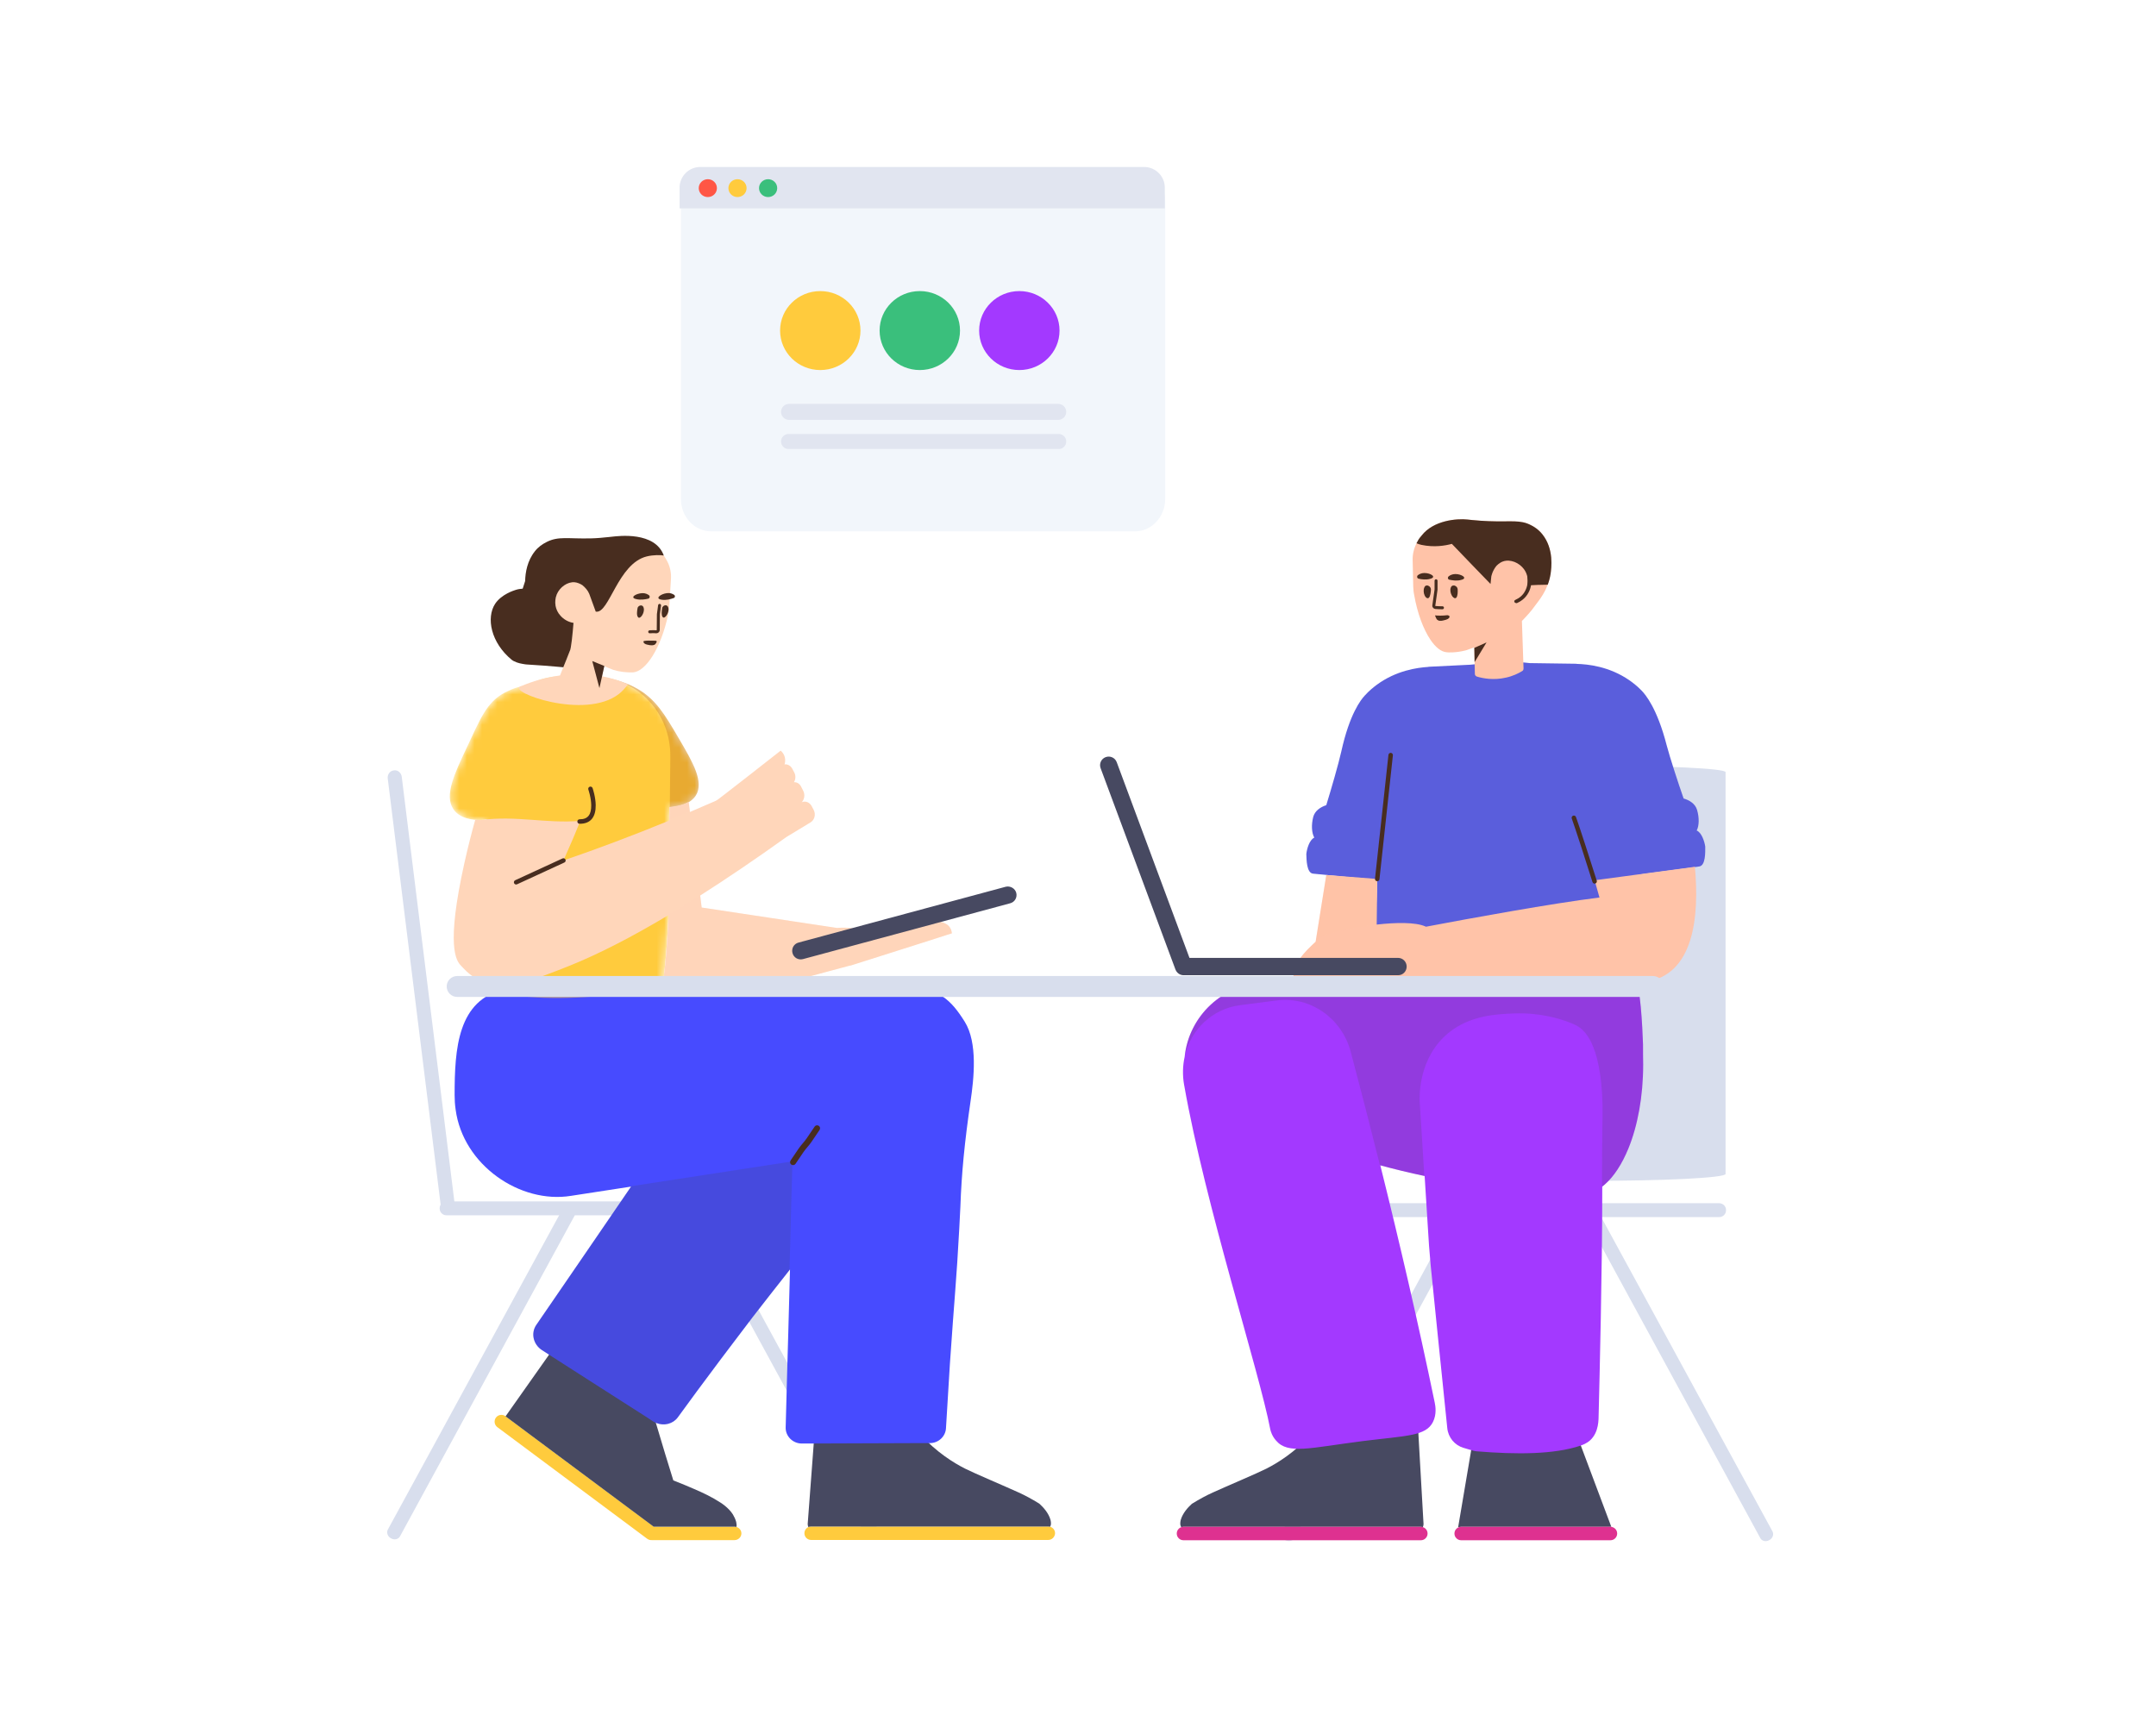 <svg width="284" height="226" viewBox="0 0 284 226" fill="none" xmlns="http://www.w3.org/2000/svg">
<path d="M227.3 154.667V140.527C227.3 131.953 227.3 123.398 227.3 114.843V101.726C227.3 101.254 219.139 100.861 209.325 100.861H207.28C197.486 100.861 189.305 101.254 189.305 101.726V154.706C189.305 155.178 197.467 155.571 207.28 155.571H209.325C219.119 155.591 227.3 155.178 227.3 154.667Z" fill="#D8DEED"/>
<path d="M169.266 202.888L169.344 202.927C169.757 203.144 170.288 203.026 170.485 202.652L193.514 160.35C193.73 159.957 193.553 159.465 193.14 159.249L193.062 159.21C192.649 158.993 192.118 159.111 191.921 159.485L186.218 169.947C182.501 176.791 178.784 183.615 175.048 190.459L168.892 201.747C168.676 202.141 168.853 202.652 169.266 202.888Z" fill="#D8DEED"/>
<path d="M226.435 158.521H212.02C203.288 158.521 194.556 158.521 185.844 158.521H172.471C171.999 158.521 171.586 158.915 171.586 159.387V159.485C171.586 159.957 171.98 160.35 172.471 160.35H226.474C226.946 160.35 227.359 159.957 227.359 159.485V159.387C227.359 158.915 226.946 158.521 226.435 158.521Z" fill="#D8DEED"/>
<path d="M233.475 201.747L227.32 190.459C223.603 183.615 219.886 176.791 216.149 169.947L210.446 159.485C210.249 159.111 209.718 158.974 209.306 159.21L209.227 159.249C208.814 159.465 208.637 159.977 208.853 160.35L231.882 202.652C232.079 203.025 232.61 203.163 233.023 202.927L233.101 202.888C233.514 202.652 233.691 202.14 233.475 201.747Z" fill="#D8DEED"/>
<path d="M212.251 201.157H192.452C192.316 201.157 192.187 201.183 192.072 201.23L193.822 190.882L207.752 189.161L212.251 201.157ZM187.422 201.202C187.334 201.173 187.24 201.157 187.142 201.157H155.893C155.793 201.157 155.696 201.174 155.607 201.204C155.548 201.107 155.504 200.999 155.48 200.882V200.862C155.48 200.764 155.46 200.666 155.48 200.567C155.5 200.449 155.5 200.351 155.539 200.233C155.795 199.348 156.483 198.601 156.935 198.188C156.994 198.129 157.034 198.109 157.093 198.07C157.958 197.539 158.843 197.047 159.767 196.634C161.576 195.808 165.588 194.117 166.788 193.507C168.341 192.72 170.485 191.383 172.727 188.984C172.845 188.925 173.002 188.846 173.002 188.846L186.769 188.512C186.769 188.512 186.828 188.709 186.828 188.728L187.516 200.784C187.516 200.934 187.482 201.075 187.422 201.202Z" fill="#474961"/>
<path d="M155.893 201.157H187.162C187.651 201.157 188.047 201.553 188.047 202.042C188.047 202.531 187.651 202.927 187.162 202.927H155.893C155.404 202.927 155.008 202.531 155.008 202.042C155.008 201.553 155.404 201.157 155.893 201.157ZM192.472 201.157H212.138C212.626 201.157 213.023 201.553 213.023 202.042C213.023 202.531 212.626 202.927 212.138 202.927H192.472C191.983 202.927 191.587 202.531 191.587 202.042C191.587 201.553 191.983 201.157 192.472 201.157Z" fill="#DE3190"/>
<path d="M211.057 156.333C211.056 156.625 211.056 156.92 211.056 157.218C211.056 167.24 210.702 181.587 210.584 186.351C210.565 186.974 210.643 188.677 209.463 189.759C208.991 190.18 208.48 190.363 208.165 190.473C204.684 191.627 199.807 191.646 194.458 191.206C194.104 191.169 193.534 190.968 192.767 190.748C191.607 190.4 190.761 189.374 190.643 188.146C190.092 182.759 188.578 168.046 188.46 166.746C188.303 165.097 188.165 163.228 188.047 161.102L187.661 154.94C185.616 154.507 183.667 154.032 181.823 153.534C184.349 163.67 186.813 174.266 188.991 184.794C189.089 185.255 189.266 186.332 188.755 187.35C187.811 189.214 185.353 189.137 179.473 189.867C172.55 190.751 169.659 191.655 168.086 189.791C167.555 189.195 167.378 188.561 167.319 188.272C165.883 180.72 158.764 158.755 155.991 142.998C155.991 142.959 155.972 142.94 155.972 142.902C155.754 141.647 155.791 140.411 156.045 139.253C156.594 133.853 161.097 129.586 166.662 129.47L183.486 129.118C190.841 128.987 214.653 128.22 215.356 128.894C216.059 129.567 216.348 135.211 216.427 137.611C216.427 138.492 216.427 139.392 216.446 140.254C216.446 144.472 215.719 148.334 214.499 151.315C213.654 153.377 212.592 155.008 211.392 156.058C211.281 156.155 211.169 156.246 211.057 156.333Z" fill="#A339FF"/>
<path opacity="0.177" d="M211.022 156.359C211.025 152.896 211.045 149.916 211.081 147.959C211.12 146.274 211.415 137.002 207.6 135.079C207.266 134.914 206.931 134.767 206.263 134.529C205.732 134.346 202.978 133.375 199.439 133.521C197.138 133.613 193.676 133.759 190.825 136.068C186.872 139.293 186.97 144.331 187.01 145.156L187.623 154.932C185.573 154.497 183.621 154.02 181.773 153.521C180.496 148.396 179.204 143.39 177.924 138.569C176.744 134.13 172.595 131.248 168.209 131.805C166.577 132.016 164.944 132.228 163.312 132.439C159.675 132.921 156.913 135.635 156.066 139.067C156.697 133.755 161.161 129.584 166.662 129.47L183.486 129.118C190.841 128.987 214.653 128.22 215.356 128.894C216.059 129.567 216.348 135.211 216.427 137.611C216.427 138.492 216.427 139.392 216.446 140.254C216.446 144.472 215.719 148.334 214.499 151.315C213.654 153.377 212.592 155.008 211.392 156.058C211.27 156.165 211.147 156.265 211.022 156.359Z" fill="#444444"/>
<path d="M181.427 115.94L172.968 115.103C172.103 115.024 172.102 113.24 172.076 112.513C172.159 111.769 172.504 110.646 173.126 110.354C172.778 109.749 172.718 108.676 172.983 107.644C173.195 106.821 173.936 106.332 174.703 106.079C175.338 104.027 176.32 100.633 176.683 99.011C177.77 94.073 179.259 92.191 179.771 91.642C180.359 90.991 180.933 90.538 181.317 90.249C183.906 88.329 186.707 87.956 188.14 87.866C188.179 87.845 188.218 87.844 188.258 87.843L193.685 87.576C194.415 87.493 195.106 87.44 195.73 87.393C197.625 87.26 199.582 87.121 201.513 87.363L207.591 87.448C207.631 87.448 207.67 87.448 207.709 87.468C209.145 87.507 211.957 87.783 214.612 89.612C215.005 89.887 215.595 90.32 216.205 90.949C216.736 91.48 218.29 93.309 219.548 98.206C219.969 99.814 221.068 103.172 221.774 105.201C222.55 105.426 223.307 105.889 223.547 106.705C223.848 107.727 223.826 108.802 223.499 109.418C224.131 109.688 224.515 110.799 224.624 111.539C224.624 112.267 224.685 114.05 223.823 114.158L216.183 115.185C216.724 119.427 216.74 122.969 216.337 125.308C216.337 125.369 216.316 125.449 216.295 125.509C216.188 126.133 216.04 126.657 215.849 127.079C215.827 127.119 215.806 127.16 215.785 127.2C214.701 128.729 206.14 128.186 204.121 128.246C200.807 128.347 196.983 128.367 192.267 128.266C190.801 128.226 188.018 128.488 184.618 127.602C184.597 127.602 184.576 127.582 184.576 127.582C184.576 127.582 184.151 127.461 183.662 127.18C183.429 127.039 183.153 126.878 182.919 126.657C180.794 124.745 181.262 120.176 181.262 120.176C181.317 118.679 181.373 117.269 181.427 115.94Z" fill="#5A5EDC"/>
<path d="M200.475 81.813L200.689 88.078C200.689 88.215 200.63 88.353 200.512 88.412C200 88.727 199.273 89.081 198.368 89.277C196.736 89.651 195.339 89.376 194.553 89.14C194.395 89.1 194.277 88.943 194.277 88.786L194.2 85.286C193.084 85.703 193.147 85.661 193.043 85.696C191.804 86.01 190.743 85.971 190.546 85.932C189.838 85.873 189.091 85.283 188.422 84.28C187.517 82.942 186.711 80.858 186.278 78.36C186.2 78.006 186.18 77.652 186.16 77.298L186.082 73.778C186.062 72.992 186.259 72.225 186.632 71.497C186.79 71.182 186.947 70.927 187.144 70.71C187.185 70.657 187.228 70.604 187.271 70.553C188.817 68.556 191.891 68.294 193.319 68.449C193.496 68.468 194.125 68.547 195.03 68.606C195.521 68.645 195.915 68.645 196.151 68.665C199.081 68.783 200.241 68.429 201.716 69.216C201.991 69.353 202.621 69.707 203.171 70.396C204.725 72.343 204.351 74.86 204.253 75.607C203.899 77.849 202.601 79.226 202.208 79.796C201.763 80.452 201.029 81.246 200.475 81.813ZM173.303 124.064L174.705 115.285L181.416 115.807L181.342 121.811C183.907 121.524 186.445 121.491 187.727 122.046C187.764 122.061 187.8 122.078 187.835 122.094C193.91 120.945 204.313 119.043 210.692 118.245L210.05 115.977L223.261 114.201C223.858 120.703 223.179 128.57 216.617 129.376C209.043 130.307 196.504 130.307 179 129.376H170.354C170.232 126.85 171.896 125.397 173.303 124.064Z" fill="#FFC3A8"/>
<path d="M203.875 77.035C202.953 77.036 202.074 77.08 201.2 77.129C201.331 76.428 201.226 75.66 200.767 75.019C200.138 74.135 198.958 73.643 198.014 73.958C197.483 74.135 197.129 74.547 197.09 74.587C196.559 75.255 196.441 75.963 196.441 75.963L196.342 76.939C194.762 75.303 192.748 73.234 191.246 71.654C190.36 71.897 188.899 72.14 187.237 71.787C187.01 71.736 186.796 71.661 186.593 71.575C186.606 71.549 186.619 71.523 186.632 71.497C186.79 71.182 186.947 70.927 187.144 70.71C187.185 70.657 187.228 70.604 187.271 70.553C188.817 68.556 191.891 68.294 193.319 68.449C193.496 68.468 194.125 68.547 195.03 68.606C195.521 68.645 195.915 68.645 196.151 68.665C199.081 68.783 200.241 68.429 201.716 69.216C201.991 69.353 202.621 69.707 203.171 70.396C204.725 72.343 204.351 74.86 204.253 75.607C204.17 76.13 204.037 76.605 203.875 77.035ZM186.863 76.239C186.667 76.2 186.608 75.944 186.745 75.806C186.922 75.649 187.237 75.492 187.63 75.492C188.437 75.492 189.302 76.022 188.397 76.258C187.866 76.416 187.237 76.337 186.863 76.239ZM190.914 76.376C190.718 76.337 190.659 76.082 190.816 75.944C190.993 75.787 191.308 75.629 191.721 75.629C192.527 75.629 193.392 76.18 192.488 76.396C191.917 76.573 191.308 76.455 190.914 76.376Z" fill="#482D1F"/>
<path opacity="0.2" d="M173.287 124.112L174.705 115.285L181.416 115.807L181.342 121.844C177.847 122.236 174.303 123.101 173.815 123.6C173.646 123.77 173.469 123.94 173.287 124.112Z" fill="#FFC3A8"/>
<path d="M188.397 77.635C188.378 77.969 188.319 78.52 188.122 78.717C187.788 79.012 187.355 78.028 187.611 77.419C187.709 77.163 187.847 77.124 188.004 77.143C188.24 77.183 188.397 77.399 188.397 77.635ZM191.917 77.576C191.937 77.91 191.937 78.461 191.74 78.697C191.445 79.031 190.895 78.087 191.091 77.458C191.17 77.202 191.308 77.143 191.465 77.143C191.701 77.143 191.898 77.34 191.917 77.576Z" fill="#482D1F"/>
<path d="M190.305 81.627C190.442 81.588 190.777 81.49 190.836 81.273C190.836 81.234 190.855 81.175 190.836 81.136C190.757 80.998 190.521 81.077 190.167 81.096C189.538 81.136 189.026 81.077 189.026 81.077C189.026 81.077 189.164 81.47 189.262 81.588C189.479 81.883 190.108 81.686 190.305 81.627Z" fill="#482D1F"/>
<path d="M188.675 79.751C188.638 79.973 188.81 80.191 189.034 80.228C189.083 80.233 189.083 80.233 189.115 80.235C189.446 80.261 189.654 80.27 190.01 80.27C190.119 80.27 190.207 80.182 190.207 80.074C190.207 79.965 190.119 79.877 190.01 79.877C189.665 79.877 189.467 79.868 189.145 79.843L189.081 79.838C189.081 79.837 189.063 79.815 189.063 79.811L189.359 77.702L189.361 77.674V76.514C189.361 76.406 189.273 76.317 189.164 76.317C189.056 76.317 188.968 76.406 188.968 76.514V77.661L188.675 79.751Z" fill="#482D1F"/>
<path d="M201.202 76.092C201.292 76.668 201.188 77.296 200.927 77.8C200.609 78.436 200.161 78.783 199.583 79.049C199.485 79.095 199.442 79.212 199.487 79.31C199.533 79.409 199.65 79.452 199.748 79.407C200.002 79.289 200.204 79.176 200.438 78.995C200.782 78.728 201.07 78.394 201.277 77.979C201.576 77.403 201.694 76.691 201.591 76.031C201.574 75.924 201.473 75.851 201.366 75.868C201.259 75.884 201.185 75.985 201.202 76.092Z" fill="#482D1F"/>
<path d="M188.491 77.677C188.471 78.011 188.412 78.562 188.215 78.758C187.881 79.053 187.448 78.07 187.704 77.46C187.802 77.205 187.94 77.165 188.097 77.185C188.333 77.225 188.491 77.441 188.491 77.677ZM192.011 77.618C192.031 77.952 192.031 78.503 191.834 78.739C191.539 79.073 190.988 78.129 191.185 77.5C191.264 77.244 191.401 77.185 191.559 77.185C191.795 77.185 191.991 77.382 192.011 77.618Z" fill="#482D1F"/>
<path d="M190.398 81.669C190.536 81.63 190.87 81.531 190.929 81.315C190.929 81.276 190.949 81.217 190.929 81.177C190.851 81.04 190.615 81.118 190.261 81.138C189.631 81.177 189.12 81.118 189.12 81.118C189.12 81.118 189.258 81.512 189.356 81.63C189.572 81.925 190.202 81.728 190.398 81.669Z" fill="#482D1F"/>
<path d="M201.296 76.134C201.386 76.71 201.282 77.338 201.02 77.842C200.702 78.478 200.255 78.825 199.677 79.091C199.578 79.137 199.535 79.254 199.581 79.352C199.626 79.451 199.743 79.494 199.842 79.448C200.096 79.331 200.298 79.218 200.531 79.037C200.875 78.77 201.163 78.436 201.371 78.02C201.67 77.445 201.787 76.733 201.684 76.073C201.667 75.966 201.567 75.892 201.46 75.909C201.352 75.926 201.279 76.027 201.296 76.134Z" fill="#482D1F"/>
<path d="M210.335 116.035C210.383 116.19 210.296 116.355 210.14 116.403C209.984 116.451 209.819 116.364 209.771 116.208C209.211 114.387 207.421 108.866 207.043 107.846C206.987 107.694 207.064 107.524 207.217 107.467C207.37 107.41 207.54 107.488 207.596 107.641C207.98 108.675 209.772 114.203 210.335 116.035ZM183.479 99.516C182.988 104.061 182.594 107.687 181.709 115.839C181.692 116.001 181.546 116.118 181.384 116.1C181.222 116.082 181.105 115.937 181.123 115.775C182.008 107.624 182.401 103.998 182.893 99.452C182.91 99.29 183.056 99.173 183.218 99.191C183.38 99.208 183.497 99.354 183.479 99.516Z" fill="#482D1F"/>
<path d="M194.205 85.356L195.816 84.638L194.243 87.231L194.205 85.356Z" fill="#482D1F"/>
<path d="M115.302 202.652L115.224 202.691C114.811 202.907 114.28 202.789 114.083 202.416L91.054 160.114C90.838 159.721 91.015 159.229 91.428 159.013L91.506 158.974C91.919 158.757 92.45 158.875 92.647 159.249L98.35 169.711C102.067 176.555 105.784 183.379 109.52 190.223L115.676 201.511C115.892 201.905 115.715 202.416 115.302 202.652Z" fill="#D8DEED"/>
<path d="M58.841 158.285H73.257C81.988 158.285 90.72 158.285 99.432 158.285H112.805C113.277 158.285 113.69 158.679 113.69 159.151V159.249C113.69 159.721 113.296 160.114 112.805 160.114H58.802C58.33 160.114 57.917 159.721 57.917 159.249V159.151C57.917 158.679 58.33 158.285 58.841 158.285Z" fill="#D8DEED"/>
<path d="M51.093 201.511L57.248 190.223C60.965 183.379 64.682 176.555 68.419 169.711L74.122 159.249C74.318 158.875 74.849 158.738 75.262 158.974L75.341 159.013C75.754 159.229 75.931 159.741 75.715 160.114L52.686 202.416C52.489 202.79 51.958 202.927 51.545 202.691L51.467 202.652C51.053 202.416 50.877 201.905 51.093 201.511Z" fill="#D8DEED"/>
<path d="M52.922 102.355L54.79 117.459C55.931 126.603 57.052 135.748 58.192 144.873L59.923 158.875C59.982 159.367 59.648 159.859 59.175 159.918L59.077 159.937C58.605 159.996 58.173 159.642 58.094 159.111L51.073 102.552C51.014 102.06 51.349 101.569 51.821 101.51L51.919 101.49C52.41 101.431 52.863 101.824 52.922 102.355Z" fill="#D8DEED"/>
<path d="M86.123 201.139H96.757C97.249 201.139 97.662 201.543 97.662 202.024C97.662 202.505 97.249 202.909 96.757 202.909H85.843C85.351 202.909 84.958 202.524 84.938 202.024C84.938 201.543 85.351 201.139 85.843 201.139H86.123L86.334 201.296C86.728 201.591 86.806 202.162 86.511 202.555C86.216 202.948 85.646 203.027 85.253 202.732L65.508 188.022C65.115 187.727 65.036 187.156 65.331 186.763C65.626 186.37 66.196 186.291 66.59 186.586L86.123 201.139ZM138.075 202.888H106.846C106.354 202.888 105.961 202.495 105.961 202.003C105.961 201.512 106.354 201.118 106.846 201.118H138.095C138.587 201.118 138.98 201.512 138.98 202.003C138.96 202.495 138.567 202.888 138.075 202.888Z" fill="#FFCB3D"/>
<path d="M66.593 186.602L73.807 176.378L85.646 184.972C86.295 187.175 86.963 189.377 87.632 191.599C87.986 192.76 88.34 193.9 88.694 195.041C89.795 195.474 90.739 195.867 91.408 196.162C92.686 196.713 93.768 197.224 94.948 197.991C94.948 197.991 95.97 198.62 96.541 199.525C96.718 199.82 96.875 200.154 96.973 200.508C97.013 200.665 97.013 200.823 97.032 200.96C97.029 201.03 97.019 201.104 97.005 201.179C96.92 201.153 96.831 201.139 96.739 201.139H86.105L66.593 186.602ZM138.321 201.152C138.244 201.13 138.162 201.118 138.077 201.118H106.828C106.704 201.118 106.587 201.143 106.481 201.188C106.425 201.065 106.393 200.929 106.393 200.784L107.255 189.339C107.229 188.945 111.675 188.755 120.592 188.768C120.809 188.768 121.005 188.827 121.182 188.965C123.424 191.364 125.568 192.701 127.121 193.488C128.321 194.098 132.333 195.789 134.142 196.615C135.066 197.028 135.951 197.52 136.817 198.051C136.876 198.09 136.915 198.11 136.974 198.169C137.426 198.582 138.115 199.329 138.37 200.214C138.41 200.332 138.41 200.43 138.429 200.548C138.449 200.646 138.429 200.745 138.429 200.843V200.863C138.408 200.967 138.371 201.064 138.321 201.152Z" fill="#474961"/>
<path d="M83.126 156.334L75.209 157.553C68.524 158.629 60.996 153.513 60.019 146.189C59.923 145.547 59.885 144.906 59.885 144.264C59.885 138.186 60.277 131.694 66.511 130.333C72.745 128.973 114.071 129.956 118.844 129.956C123.617 129.956 125.337 131.835 127.074 134.603C128.811 137.371 128.288 142.106 127.847 145.088C127.062 150.468 126.66 154.583 126.507 158.981C126.468 159.906 126.411 160.888 126.353 161.982C126.008 168.514 125.702 171.213 125.127 179.688C124.917 183.048 124.744 185.955 124.61 188.164C124.553 189.259 123.614 190.127 122.503 190.127H121.373L105.62 190.184C104.432 190.184 103.455 189.221 103.493 188.051L103.704 180.217L103.838 175.536C103.913 172.906 103.988 170.101 104.063 167.248C102.273 169.515 100.642 171.598 99.17 173.498C97.977 175.064 96.612 176.863 94.909 179.131C92.647 182.14 90.739 184.736 89.284 186.742C88.647 187.603 87.482 187.891 86.476 187.487C86.321 187.428 86.17 187.352 86.025 187.26L84.943 186.552L77.47 181.773L71.393 177.879C70.233 177.132 69.899 175.637 70.646 174.555L75.582 167.358L78.532 163.051C79.575 161.523 81.106 159.284 83.126 156.334Z" fill="#474BFF"/>
<path opacity="0.177" d="M104 167.322C100.265 172.053 97.223 175.983 94.874 179.112C92.613 182.121 90.705 184.716 89.25 186.722C88.522 187.706 87.106 187.942 86.025 187.253L84.943 186.545L77.47 181.767L71.393 177.873C70.233 177.125 69.899 175.631 70.646 174.549L75.582 167.351L78.532 163.045C79.58 161.509 81.122 159.254 83.159 156.28L104.372 153.014V153.562L104.238 158.243C104.158 161.224 104.079 164.301 104 167.322L104 167.322Z" fill="#444444"/>
<path d="M107.304 148.432C106.339 149.892 106.05 150.29 105.756 150.619C105.43 150.983 105.123 151.407 104.138 152.896C104.018 153.077 104.068 153.321 104.249 153.441C104.431 153.561 104.675 153.511 104.794 153.33C105.76 151.87 106.049 151.472 106.343 151.143C106.668 150.779 106.976 150.356 107.961 148.866C108.08 148.685 108.031 148.441 107.849 148.321C107.668 148.201 107.424 148.251 107.304 148.432Z" fill="#482D1F"/>
<path d="M92.47 106.937C95.361 104.774 102.834 98.894 102.834 98.894C105.273 101.097 99.412 105.049 99.412 105.049" fill="#FFD6BA"/>
<mask id="mask0_113_1201" style="mask-type:alpha" maskUnits="userSpaceOnUse" x="59" y="89" width="34" height="43">
<path d="M82.123 89.938C82.739 90.132 83.36 90.398 83.974 90.752C86.315 92.109 87.436 93.859 89.501 97.419C91.231 100.369 92.765 103.024 91.664 104.794C90.932 105.969 89.295 106.276 88.193 106.362L88.144 110.93V111.126L88.045 120.92C87.886 124.085 87.689 126.659 87.455 128.642C87.104 131.617 64.642 132.843 64.642 129.431C64.111 128.133 63.935 123.929 63.954 122.434L64.115 107.961C63.861 107.985 63.605 108.014 63.345 108.047C62.243 108.047 60.533 107.839 59.707 106.587C58.507 104.792 59.884 101.892 61.417 98.637C63.266 94.736 64.062 92.509 66.531 91.23C67.604 90.674 68.497 90.399 69.21 90.406C70.672 89.546 72.365 89.068 74.161 89.1L78.488 89.179C79.775 89.193 81.002 89.461 82.123 89.938Z" fill="white"/>
</mask>
<g mask="url(#mask0_113_1201)">
<path d="M82.123 89.938C82.739 90.132 83.36 90.398 83.974 90.752C86.315 92.109 87.436 93.859 89.501 97.419C91.231 100.369 92.765 103.024 91.664 104.794C90.932 105.969 89.295 106.276 88.193 106.362L88.144 110.93V111.126L88.045 120.92C87.886 124.085 87.689 126.659 87.455 128.642C87.104 131.617 64.642 132.843 64.642 129.431C64.111 128.133 63.935 123.929 63.954 122.434L64.115 107.961C63.861 107.985 63.605 108.014 63.345 108.047C62.243 108.047 60.533 107.839 59.707 106.587C58.507 104.792 59.884 101.892 61.417 98.637C63.266 94.736 64.062 92.509 66.531 91.23C67.604 90.674 68.497 90.399 69.21 90.406C70.672 89.546 72.365 89.068 74.161 89.1L78.488 89.179C79.775 89.193 81.002 89.461 82.123 89.938Z" fill="#FFCB3D"/>
</g>
<path opacity="0.2" d="M77.387 89.228C79.252 89.058 81.771 89.482 83.974 90.752C86.315 92.109 87.466 93.937 89.531 97.497C91.262 100.447 92.765 103.024 91.664 104.794C90.94 105.956 89.329 106.269 88.228 106.359L88.296 100.045V99.691C88.375 93.988 84.009 89.307 78.522 89.248L77.387 89.228Z" fill="#8C2A00"/>
<path d="M97.573 104.104L102.961 100.826C103.456 100.534 104.095 100.745 104.38 101.308L104.642 101.806C104.846 102.225 104.803 102.702 104.581 103.056C104.98 103.025 105.362 103.261 105.557 103.701L105.819 104.213C106.064 104.728 105.955 105.329 105.61 105.694C106.089 105.477 106.669 105.696 106.938 106.244L107.199 106.74C107.485 107.324 107.286 108.022 106.792 108.336L103.592 110.276C99.553 113.169 95.766 115.739 92.233 117.987L92.427 119.564C96.725 120.213 102.641 121.106 110.175 122.244L110.257 122.257C111.635 122.139 112.837 122.346 113.658 122.515C115.716 122.309 117.754 122.084 119.793 121.878C121.443 121.398 125.146 120.612 125.388 122.965C125.388 122.965 123.799 123.482 121.647 124.166C118.604 125.134 114.416 126.458 112.051 127.212L111.967 127.215L102.224 129.828L86.501 129.794C86.484 129.731 86.467 129.667 86.449 129.604C87.039 129.306 87.393 128.979 87.44 128.628C87.703 126.646 87.9 124.069 88.03 120.898L88.034 120.579C83.152 123.492 78.816 125.712 75.025 127.237C72.783 128.142 70.58 128.948 68.436 129.656C63.441 130.639 61.319 127.823 60.749 127.252C60.08 126.584 58.723 124.715 61.181 113.663C61.649 111.566 62.137 109.668 62.601 108.006C62.86 108.029 63.107 108.038 63.329 108.038C68.111 107.418 71.809 108.524 76.436 108.152C75.867 109.602 75.129 111.341 74.22 113.368C78.782 111.805 83.429 110.052 88.159 108.109L88.178 106.325C88.928 106.266 89.925 106.105 90.717 105.639C90.719 105.647 90.72 105.656 90.722 105.664L90.882 106.974C93.051 106.057 95.237 105.1 97.44 104.104C97.469 104.089 97.514 104.089 97.573 104.104ZM73.77 88.99C74.199 87.863 74.621 86.867 75.069 85.681L75.066 85.678L75.48 82.249C75.44 82.033 75.262 82.119 75.066 82.06C74.554 81.922 74.111 81.496 73.757 81.102C73.108 80.355 73.001 79.267 73.315 78.264C73.709 77.301 74.731 76.573 75.675 76.652C76.029 76.691 76.364 76.829 76.678 77.025L76.698 77.045C76.796 77.143 76.934 77.163 77.072 77.183C77.406 77.183 77.681 76.947 77.701 76.612L77.878 71.48C77.878 71.145 78.134 70.909 78.468 70.909C79.196 70.909 79.903 70.87 80.631 70.713C80.73 70.713 80.808 70.693 80.887 70.693C81.595 70.614 85.39 70.378 87.436 73.191C87.613 73.466 87.79 73.741 87.927 74.016C88.281 74.725 88.439 75.511 88.38 76.337L88.163 79.916C88.124 80.27 88.085 80.624 88.006 80.998C87.062 85.423 85.056 88.491 83.365 88.589C82.499 88.609 81.634 88.51 80.788 88.255C80.683 88.202 80.75 88.243 79.568 87.765L79.32 89.105C80.428 89.315 81.57 89.654 82.725 90.16C82.351 90.652 81.949 91.106 81.536 91.421C77.052 94.921 66.779 91.147 68.553 90.425C69.423 90.07 71.315 89.326 73.77 88.99Z" fill="#FFD6BA"/>
<path opacity="0.2" d="M88.155 120.454C89.475 119.665 90.836 118.826 92.236 117.936L92.44 119.578C95.3 120.019 101.231 120.913 110.232 122.262C110.235 122.262 110.238 122.261 110.241 122.261C111.653 122.128 112.885 122.365 113.722 122.538C115.78 122.332 117.754 122.084 119.793 121.878C121.443 121.398 125.146 120.612 125.388 122.965C125.188 123.035 123.92 123.424 121.768 124.108C118.725 125.076 114.537 126.399 112.172 127.154L112.088 127.157L102.345 129.77L86.622 129.736C86.605 129.672 86.587 129.609 86.57 129.546C87.159 129.248 87.514 128.921 87.561 128.57C87.824 126.588 88.02 124.011 88.151 120.84L88.155 120.454ZM88.28 107.997L88.299 106.267C89.009 106.211 89.941 106.064 90.71 105.652L90.867 106.918C90.002 107.284 89.14 107.643 88.28 107.997Z" fill="#FFD6BA"/>
<path d="M133.867 117.632C134.024 118.241 133.67 118.851 133.061 119.008L105.764 126.363C105.155 126.521 104.545 126.167 104.388 125.557C104.23 124.947 104.584 124.338 105.194 124.181L132.49 116.825C133.08 116.688 133.71 117.042 133.867 117.632Z" fill="#474961"/>
<path d="M69.174 76.555C69.202 75.407 69.457 73.882 70.464 72.62C70.877 72.089 71.427 71.696 72.017 71.401C73.591 70.614 74.79 71.008 77.897 70.929C78.527 70.929 79.451 70.831 80.631 70.713C81.438 70.613 86.291 69.993 87.436 73.191C87.032 73.112 86.079 73.092 85.194 73.309C81.378 74.252 80.257 80.86 78.507 80.585C78.49 80.583 78.473 80.58 78.454 80.576L78.468 80.565L77.622 78.245C77.425 77.773 77.091 77.399 76.698 77.084C76.383 76.888 76.049 76.75 75.695 76.711C74.751 76.632 73.728 77.36 73.335 78.323C72.961 79.287 73.138 80.369 73.827 81.116C74.259 81.608 74.849 81.942 75.498 82.06L75.547 82.059C75.423 83.53 75.236 85.507 75.052 85.778C74.758 86.549 74.479 87.223 74.201 87.912C73.805 87.88 73.453 87.846 73.178 87.822C72.312 87.743 71.034 87.645 69.421 87.547C69.421 87.547 69.303 87.547 69.205 87.527C68.694 87.448 68.202 87.37 67.71 87.114C67.71 87.114 67.553 87.055 67.416 86.937C64.643 84.656 64.033 81.391 65.213 79.562C66.059 78.284 67.71 77.792 67.947 77.714C68.261 77.615 68.576 77.576 68.851 77.556C68.959 77.234 69.066 76.895 69.174 76.555ZM85.39 78.874C84.997 78.972 84.348 79.071 83.817 78.933C82.893 78.736 83.758 78.186 84.604 78.146C84.997 78.127 85.312 78.284 85.508 78.441C85.646 78.579 85.587 78.835 85.39 78.874ZM88.734 78.795C88.34 78.933 87.731 79.11 87.16 79.012C86.197 78.874 87.023 78.245 87.849 78.146C88.281 78.087 88.576 78.225 88.793 78.363C88.969 78.481 88.93 78.736 88.734 78.795Z" fill="#482D1F"/>
<path d="M87.278 81.273C87.101 81.037 87.16 80.506 87.219 80.152C87.239 79.897 87.475 79.739 87.691 79.739C87.829 79.759 88.006 79.838 88.045 80.113C88.183 80.762 87.514 81.667 87.278 81.273ZM84.033 81.293C83.837 81.057 83.915 80.506 83.974 80.172C83.994 79.916 84.23 79.759 84.446 79.759C84.584 79.779 84.761 79.857 84.8 80.133C84.938 80.782 84.289 81.686 84.033 81.293Z" fill="#482D1F"/>
<path d="M87.08 79.785C87.094 79.678 87.019 79.579 86.911 79.564C86.804 79.549 86.705 79.625 86.69 79.733L86.533 80.893L86.531 80.918L86.511 83.001C86.504 83.025 86.486 83.04 86.46 83.043C86.213 83.017 85.916 83.017 85.568 83.044C85.46 83.052 85.379 83.147 85.387 83.255C85.396 83.363 85.49 83.444 85.598 83.436C85.93 83.411 86.208 83.411 86.431 83.435L86.452 83.437C86.682 83.437 86.866 83.273 86.902 83.056L86.905 83.025L86.924 80.933L87.08 79.785Z" fill="#482D1F"/>
<path d="M85.351 84.951C85.213 84.931 84.859 84.853 84.781 84.636C84.781 84.597 84.741 84.538 84.761 84.499C84.82 84.4 85.43 84.4 85.43 84.4C86.236 84.42 86.433 84.38 86.492 84.479C86.511 84.538 86.511 84.617 86.374 84.793C86.197 85.128 85.548 85.01 85.351 84.951Z" fill="#482D1F"/>
<path d="M74.097 113.1C74.245 113.032 74.42 113.097 74.488 113.245C74.556 113.393 74.491 113.568 74.343 113.636L68.109 116.507C67.961 116.575 67.786 116.511 67.718 116.363C67.65 116.215 67.715 116.04 67.862 115.971L74.097 113.1ZM77.501 104.027C77.447 103.873 77.528 103.705 77.681 103.65C77.835 103.596 78.004 103.677 78.058 103.83C78.072 103.869 78.094 103.939 78.124 104.035C78.172 104.194 78.22 104.37 78.265 104.559C78.387 105.075 78.463 105.591 78.47 106.078C78.492 107.585 77.841 108.55 76.34 108.53C76.177 108.528 76.047 108.394 76.049 108.231C76.051 108.069 76.185 107.938 76.348 107.94C77.456 107.955 77.898 107.3 77.88 106.086C77.874 105.648 77.804 105.173 77.691 104.695C77.649 104.518 77.604 104.354 77.559 104.207C77.533 104.119 77.512 104.058 77.501 104.027Z" fill="#482D1F"/>
<path d="M79.608 87.743L78.016 87.094L78.96 90.654L79.608 87.743Z" fill="#482D1F"/>
<path d="M217.743 128.59H60.218C59.458 128.59 58.841 129.206 58.841 129.966C58.841 130.727 59.458 131.343 60.218 131.343H217.743C218.503 131.343 219.119 130.727 219.119 129.966C219.119 129.206 218.503 128.59 217.743 128.59Z" fill="#D8DEED"/>
<path d="M149.505 70.006H93.681C91.489 70.006 89.699 68.094 89.699 65.754V26.486C89.699 24.146 91.489 22.234 93.681 22.234H149.505C151.697 22.234 153.487 24.146 153.487 26.486V65.734C153.487 68.094 151.697 70.006 149.505 70.006Z" fill="#F2F6FB"/>
<path d="M108.051 48.754C110.976 48.754 113.346 46.425 113.346 43.552C113.346 40.679 110.976 38.35 108.051 38.35C105.127 38.35 102.757 40.679 102.757 43.552C102.757 46.425 105.127 48.754 108.051 48.754Z" fill="#FFCB3D"/>
<path d="M121.162 48.754C124.086 48.754 126.457 46.425 126.457 43.552C126.457 40.679 124.086 38.35 121.162 38.35C118.238 38.35 115.867 40.679 115.867 43.552C115.867 46.425 118.238 48.754 121.162 48.754Z" fill="#3ABF7C"/>
<path d="M134.273 48.754C137.197 48.754 139.568 46.425 139.568 43.552C139.568 40.679 137.197 38.35 134.273 38.35C131.349 38.35 128.978 40.679 128.978 43.552C128.978 46.425 131.349 48.754 134.273 48.754Z" fill="#A339FF"/>
<path d="M139.459 57.176H103.874C103.326 57.176 102.883 57.62 102.883 58.167C102.883 58.715 103.326 59.158 103.874 59.158H139.459C140.006 59.158 140.45 58.715 140.45 58.167C140.45 57.62 140.006 57.176 139.459 57.176Z" fill="#E1E5F0"/>
<path d="M139.397 53.213H103.936C103.354 53.213 102.883 53.684 102.883 54.266C102.883 54.847 103.354 55.319 103.936 55.319H139.397C139.979 55.319 140.45 54.847 140.45 54.266C140.45 53.684 139.979 53.213 139.397 53.213Z" fill="#E1E5F0"/>
<path d="M89.52 24.725C89.52 23.22 90.74 22 92.246 22H150.709C152.214 22 153.435 23.22 153.435 24.725V27.45H89.52V24.725Z" fill="#E1E5F0"/>
<path d="M93.239 25.963C93.9 25.963 94.436 25.437 94.436 24.787C94.436 24.137 93.9 23.61 93.239 23.61C92.577 23.61 92.041 24.137 92.041 24.787C92.041 25.437 92.577 25.963 93.239 25.963Z" fill="#FF5645"/>
<path d="M97.147 25.963C97.808 25.963 98.345 25.437 98.345 24.787C98.345 24.137 97.808 23.61 97.147 23.61C96.486 23.61 95.949 24.137 95.949 24.787C95.949 25.437 96.486 25.963 97.147 25.963Z" fill="#FFCB3D"/>
<path d="M101.181 25.963C101.842 25.963 102.378 25.437 102.378 24.787C102.378 24.137 101.842 23.61 101.181 23.61C100.519 23.61 99.983 24.137 99.983 24.787C99.983 25.437 100.519 25.963 101.181 25.963Z" fill="#3ABF7C"/>
<path d="M154.919 127.903C155.115 128.25 155.487 128.484 155.913 128.484H184.173C184.802 128.484 185.294 127.972 185.294 127.343C185.294 126.714 184.782 126.202 184.173 126.202H156.684L147.102 100.42C146.886 99.83 146.237 99.535 145.647 99.751C145.057 99.968 144.762 100.617 144.978 101.207L154.831 127.717C154.855 127.783 154.885 127.845 154.919 127.903Z" fill="#474961"/>
</svg>
